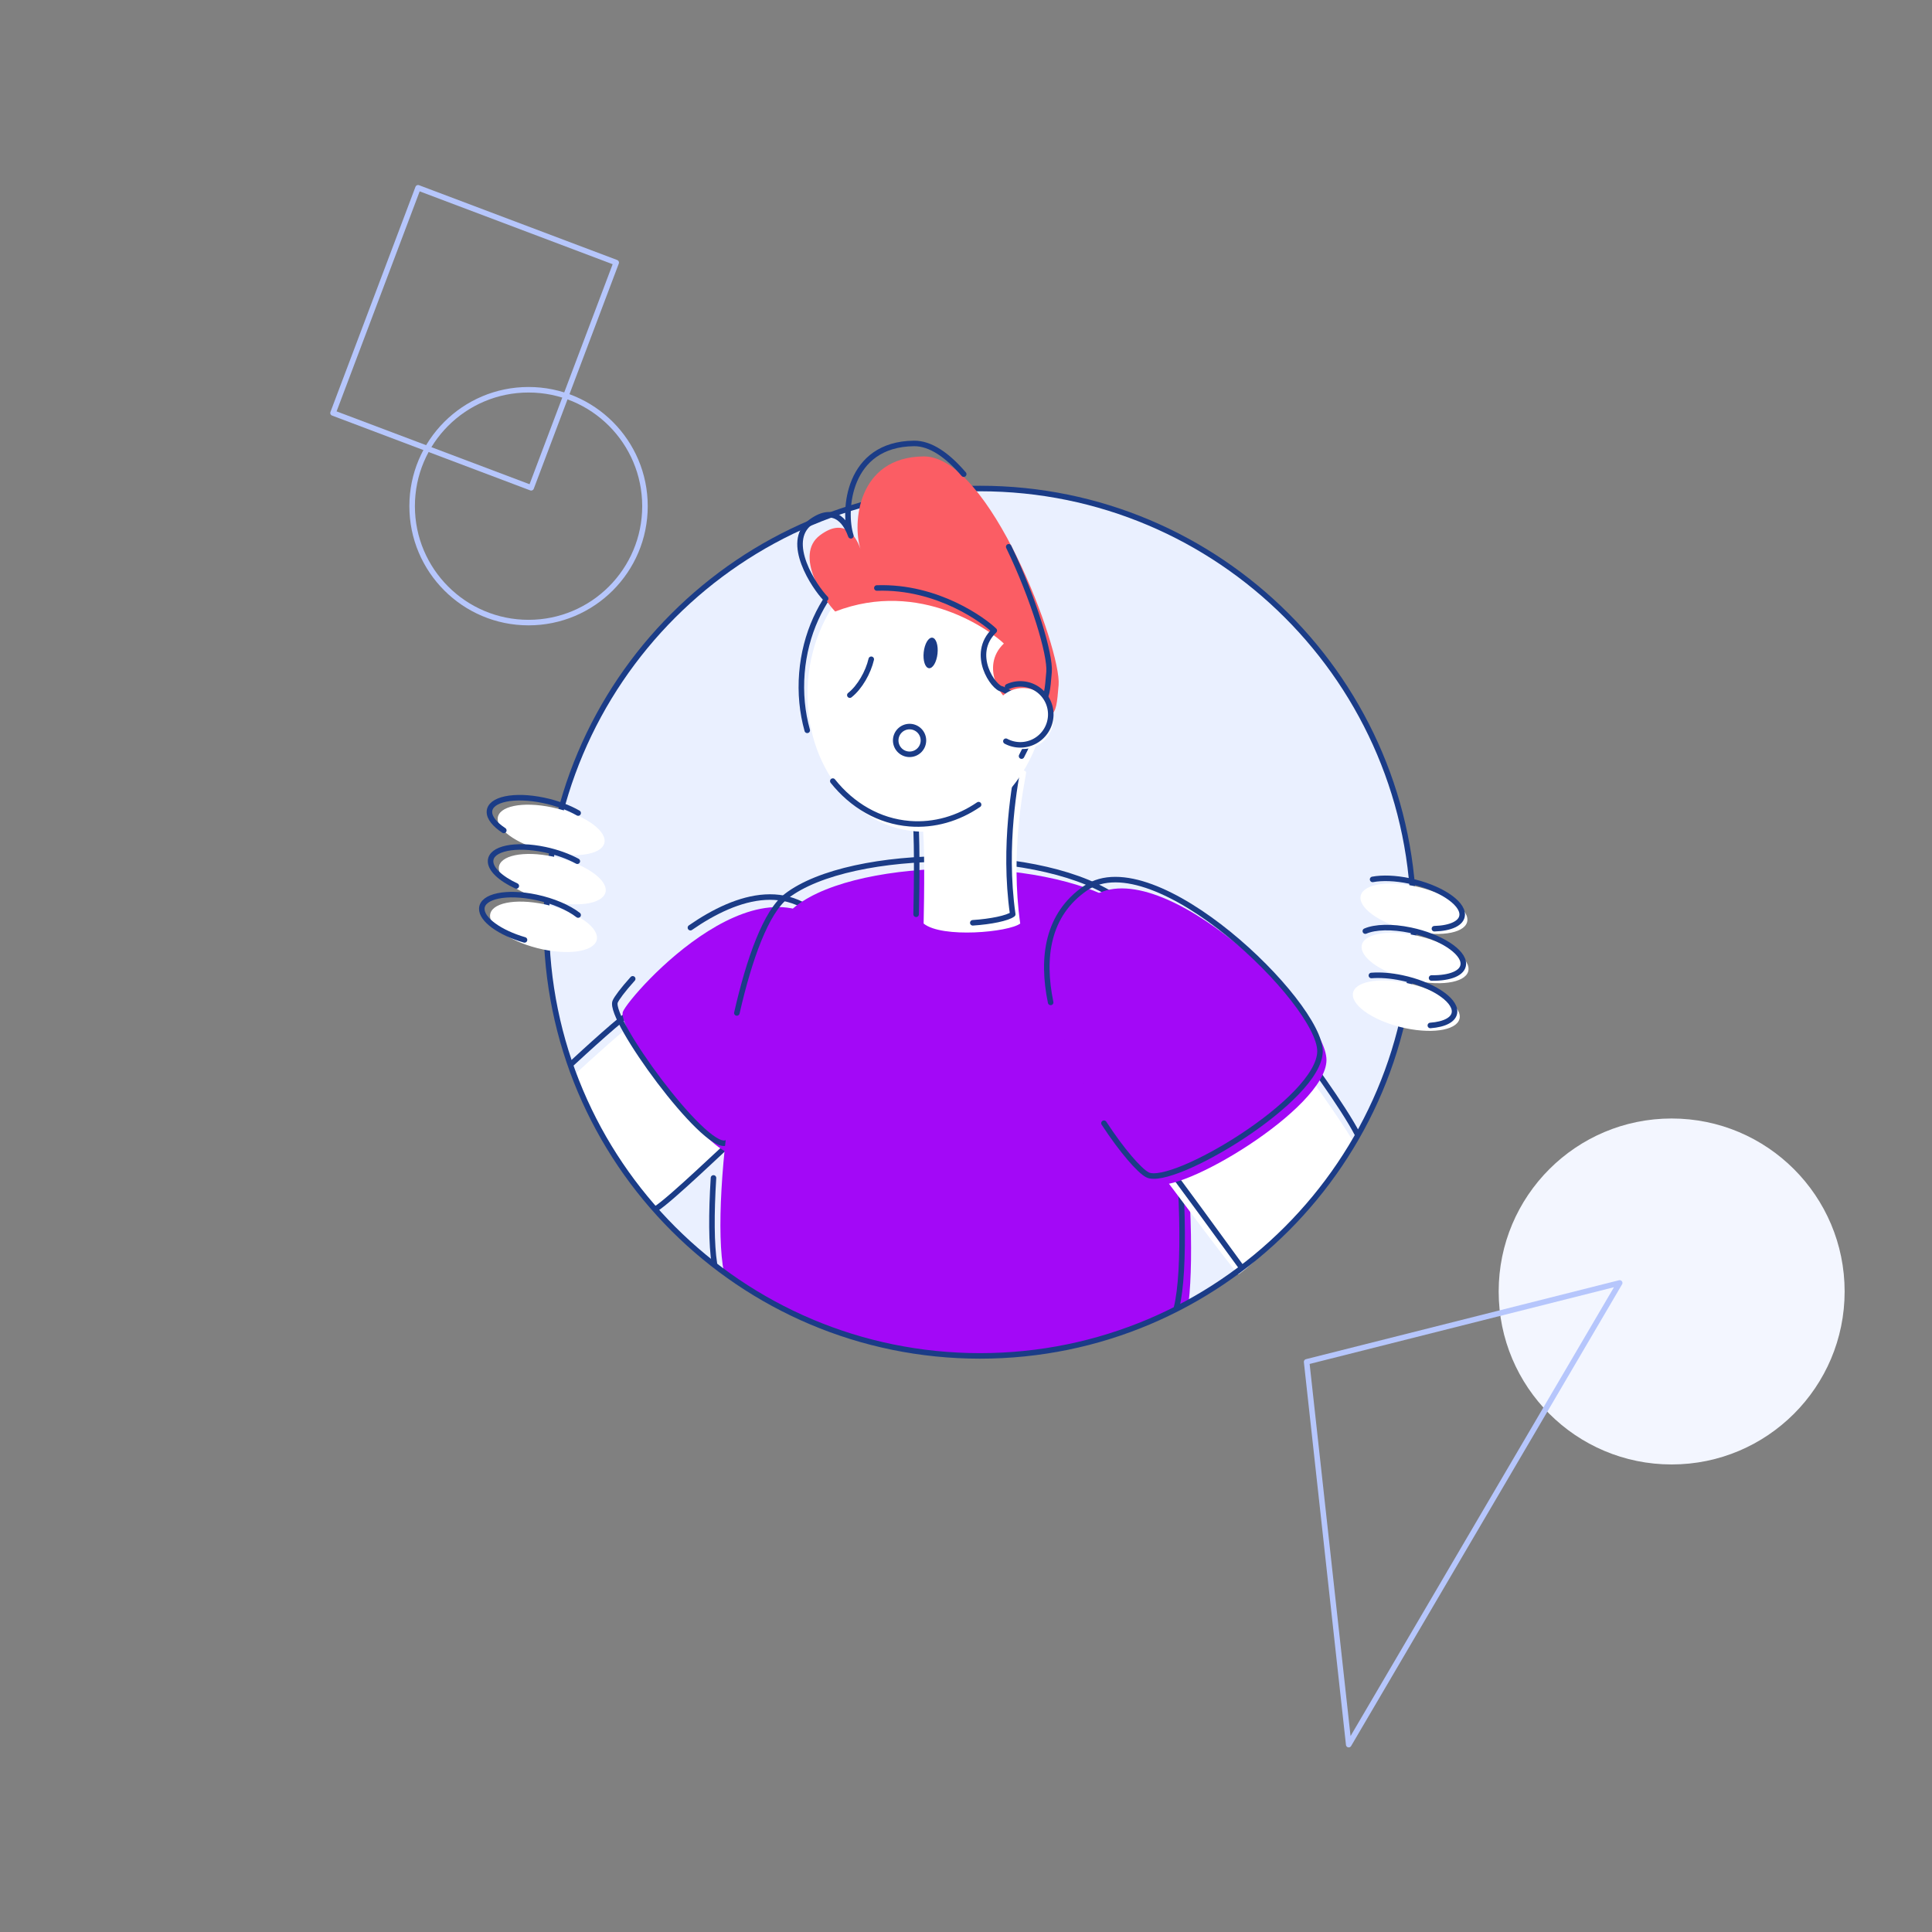 <svg id="Layer_1" data-name="Layer 1" xmlns="http://www.w3.org/2000/svg" viewBox="0 0 6250 6250"><rect x="0" y="0" width="6250" height="6250" fill="#808080" stroke="none"/><defs><style>.cls-1{opacity:0.58;}.cls-2{fill:#f3f6ff;}.cls-2,.cls-3,.cls-4,.cls-6,.cls-8,.cls-9{fill-rule:evenodd;}.cls-3{fill:#eaf0ff;}.cls-4{fill:#fff;}.cls-5,.cls-7{fill:none;stroke-linecap:round;stroke-linejoin:round;stroke-width:17.9px;}.cls-5{stroke:#1b3c87;}.cls-6{fill:#a308f7;}.cls-7{stroke:#b6c6fc;}.cls-8{fill:#1b3c87;}.cls-9{fill:#fb5d64;}</style></defs><g id="Vector"><path class="cls-2" d="M4848.19,4177.92c0-309.05,250.53-559.59,559.58-559.59s559.59,250.54,559.59,559.59-250.54,559.58-559.59,559.58S4848.19,4487,4848.19,4177.92Z"/><path class="cls-3" d="M1767.37,2983.34c0-774.85,628.14-1403,1403-1403s1403,628.13,1403,1403-628.14,1403-1403,1403S1767.37,3758.19,1767.37,2983.34Z"/><path class="cls-4" d="M1860.51,3474.81c39.48-36.45,178-163.59,206.67-176.55s361.16,357.95,328.32,384.49-206.64,186.6-272,227.3C1992.94,3768,1902.16,3604.76,1860.51,3474.81Z"/><path class="cls-5" d="M1847.22,3442.56c39.48-36.45,173.1-159.7,201.81-172.66s363.59,385.4,330.75,411.93-207.14,196.66-258.65,229.28"/><path class="cls-6" d="M2721.82,3055.85c190.52,289.76-277.38,653.4-349,674.29s-380-401.64-357.66-457.23S2491.75,2705.94,2721.82,3055.85Z"/><path class="cls-5" d="M2233.52,3001c151.27-104.94,339.54-165.49,463.12,22.46,190.52,289.76-277.38,653.4-349,674.29s-380-401.64-357.66-457.23c4.33-10.76,24.85-38.63,56.81-74"/><path class="cls-6" d="M3104.62,2810.09c-214.59-1.29-425.74,40-529.81,120.85-169,131.32-281.4,943.08-232.93,1184.65,232.16,170.17,518.55,270.72,828.46,270.72,244.65,0,474.63-62.7,674.88-172.78,35.45-301.63-51.93-1163.91-190.13-1268.81C3537.26,2855.27,3319.22,2811.38,3104.62,2810.09Z"/><path class="cls-5" d="M2383.74,3276.93c40.66-178.5,95.1-327.36,159.6-377.46,208.14-161.7,844.6-165.14,1080.27,13.76,146.61,111.29,242.54,1076.83,182.34,1317.65"/><path class="cls-5" d="M2311.12,4088.11c-9.73-61.46-10.34-161.13-3-277.54"/><path class="cls-7" d="M1352.43,607.5l641,242L1718.33,1578l-641-242Z"/><path class="cls-7" d="M4226.91,4405.58l136.17,1238.31,876.61-1493.63Z"/><path class="cls-7" d="M1333.25,1637.45c0-208,168.61-376.6,376.6-376.6s376.6,168.61,376.6,376.6-168.61,376.6-376.6,376.6S1333.25,1845.44,1333.25,1637.45Z"/><path class="cls-4" d="M4006.4,4122.59c-29.9-29.9-236-311-259.22-337.46s417.42-391.85,444.52-359.9,135.75,184,186.41,267.6C4337.37,3766.16,4112.31,4050.28,4006.4,4122.59Z"/><path class="cls-5" d="M4016.44,4100.28c-25-34.09-248.37-341.81-271.6-368.28s417.43-391.85,444.53-359.9,156.89,209.58,201.59,296.5"/><path class="cls-6" d="M3532.91,2901.51c222.55-152.64,759.56,371.73,758.22,528.07s-478.84,440.34-558.38,399.32C3645.08,3783.7,3191.48,3135.69,3532.91,2901.51Z"/><path class="cls-5" d="M3398.83,3242.79c-30-145.34-10.74-284.76,113.13-369.71,222.55-152.64,759.56,371.72,758.21,528.07s-478.83,440.33-558.38,399.32c-25.45-13.13-81.75-77.06-140.48-166.93"/><path class="cls-5" d="M1767.37,2983.34c0-774.85,628.14-1403,1403-1403s1403,628.13,1403,1403-628.14,1403-1403,1403S1767.37,3758.19,1767.37,2983.34Z"/><path class="cls-4" d="M4376.39,3216.85c1.38-40.31,79.93-56.66,175.45-36.53s171.84,69.12,170.47,109.42-79.94,56.65-175.46,36.52S4375,3257.15,4376.39,3216.85Z"/><path class="cls-4" d="M4404.75,3062.66c1.38-40.3,79.93-56.66,175.45-36.53s171.85,69.12,170.47,109.42-79.94,56.66-175.46,36.53S4403.37,3103,4404.75,3062.66Z"/><path class="cls-4" d="M4401.09,2903.31c1.38-40.3,79.93-56.65,175.46-36.53S4748.39,2935.9,4747,2976.2s-79.94,56.66-175.46,36.53S4399.71,2943.61,4401.09,2903.31Z"/><path class="cls-5" d="M4440.35,2844.83c31.39-5.8,73.41-4.56,119.36,5.12,95.52,20.13,171.84,69.12,170.46,109.42-.93,27.21-37.05,43.51-89.83,45"/><path class="cls-5" d="M4416.81,3012.1c31.48-13.63,85.56-15.66,146.56-2.8,95.52,20.13,171.84,69.12,170.46,109.42-1,29.38-43,46-102.77,45.1"/><path class="cls-5" d="M4436.43,3155.68c28.16-2.24,62.13.13,98.58,7.81,95.52,20.13,171.84,69.11,170.46,109.42-.86,25.18-31.87,41-78.33,44.44"/><path class="cls-4" d="M1585.32,2961.81c1.38-40.3,79.94-56.65,175.46-36.52s171.84,69.11,170.46,109.42-79.93,56.65-175.46,36.52S1583.94,3002.11,1585.32,2961.81Z"/><path class="cls-4" d="M1613.68,2807.62c1.38-40.3,79.94-56.65,175.46-36.52s171.84,69.12,170.46,109.42-79.93,56.65-175.45,36.52S1612.3,2847.93,1613.68,2807.62Z"/><path class="cls-4" d="M1610,2648.27c1.38-40.3,79.94-56.65,175.46-36.52s171.84,69.12,170.46,109.42-79.93,56.65-175.45,36.52S1608.65,2688.58,1610,2648.27Z"/><path class="cls-5" d="M1629.79,2686.38c-29.4-19.4-47.13-41.08-46.46-60.69,1.38-40.3,79.94-56.65,175.46-36.52,42.79,9,81.72,23.82,111.55,41"/><path class="cls-5" d="M1670.23,2866c-50.66-23.45-84.16-54.12-83.24-80.94,1.38-40.3,79.94-56.65,175.46-36.53,39.8,8.39,76.27,21.79,105.17,37.48"/><path class="cls-5" d="M1696.81,3040.56c-79.85-23.26-139.4-65.69-138.18-101.33,1.38-40.3,79.94-56.66,175.46-36.53,55.87,11.78,105.18,33.42,136.2,57.43"/><path class="cls-4" d="M3319.3,2501.8c-9.09,51.74-51,260.07-18.88,485.89-37.05,28-253.08,48.23-312.5,0,2.1-91.59,4.19-274.76-4.19-321.6S3328.39,2450.07,3319.3,2501.8Z"/><path class="cls-5" d="M2963.66,2957.65c2.09-91.59,4.19-274.76-4.2-321.6s344.66-216,335.58-164.29-51,260.07-18.88,485.89c-16.77,12.65-70.2,23.73-129.19,27.6"/><path class="cls-4" d="M2613.83,2202c20.56-252.22,209.85-442.89,422.78-425.88s368.89,235.26,348.32,487.48-209.85,442.89-422.78,425.88S2593.26,2454.24,2613.83,2202Z"/><path class="cls-5" d="M3165.74,2603c-65.84,44.91-142.86,68.08-223.24,61.66-99.16-7.92-186-59.49-248.34-137.8"/><path class="cls-5" d="M2611.41,2362.6c-16.1-57.63-22.53-120.39-17.23-185.4C2614.74,1925,2804,1734.31,3017,1751.32s368.88,235.26,348.32,487.48c-6.2,76-27.71,146.4-60.58,207.22"/><path class="cls-8" d="M2988.17,2109.9c2.94-27.26,15.33-48.28,27.67-47s19.95,24.52,17,51.77-15.34,48.28-27.67,46.94S2985.22,2137.15,2988.17,2109.9Z"/><path class="cls-5" d="M2818.5,2132.74c-9.79,42.2-36.92,90.42-69.32,116"/><path class="cls-5" d="M2897.62,2395.33a44.83,44.83,0,1,1,44.83,44.83A44.84,44.84,0,0,1,2897.62,2395.33Z"/><path class="cls-9" d="M3272.52,2270.81c-27.07-1.93-104.77-112.79-25.06-189-39.11-38.1-269.18-210.31-545.59-103.51-35.91-36.52-133.93-183.36-49.32-246.67s119.95,13.25,130.91,43.68c-25.56-80.34-11.17-296.44,204-298.83S3434,2102.78,3424.62,2215.6,3414.8,2343.65,3272.52,2270.81Z"/><path class="cls-5" d="M3263.18,1768.84c81.4,168.73,135.11,349.25,130.51,404.78-9.36,112.82-9.82,128.06-152.1,55.22-27.06-1.93-104.77-112.79-25.06-189-30.94-30.15-181.48-144.29-379.92-137.68"/><path class="cls-5" d="M2670.94,1936.34C2635,1899.82,2537,1753,2621.62,1689.67s120,13.24,130.91,43.68c-25.56-80.35-11.16-296.44,204-298.84,54-.6,109.07,38.59,161.07,99.4"/><path class="cls-4" d="M3211.05,2324.37a98.57,98.57,0,1,1,98.57,98.57A98.57,98.57,0,0,1,3211.05,2324.37Z"/><path class="cls-5" d="M3259.49,2221.47a98.57,98.57,0,1,1-5.4,176.41"/></g></svg>